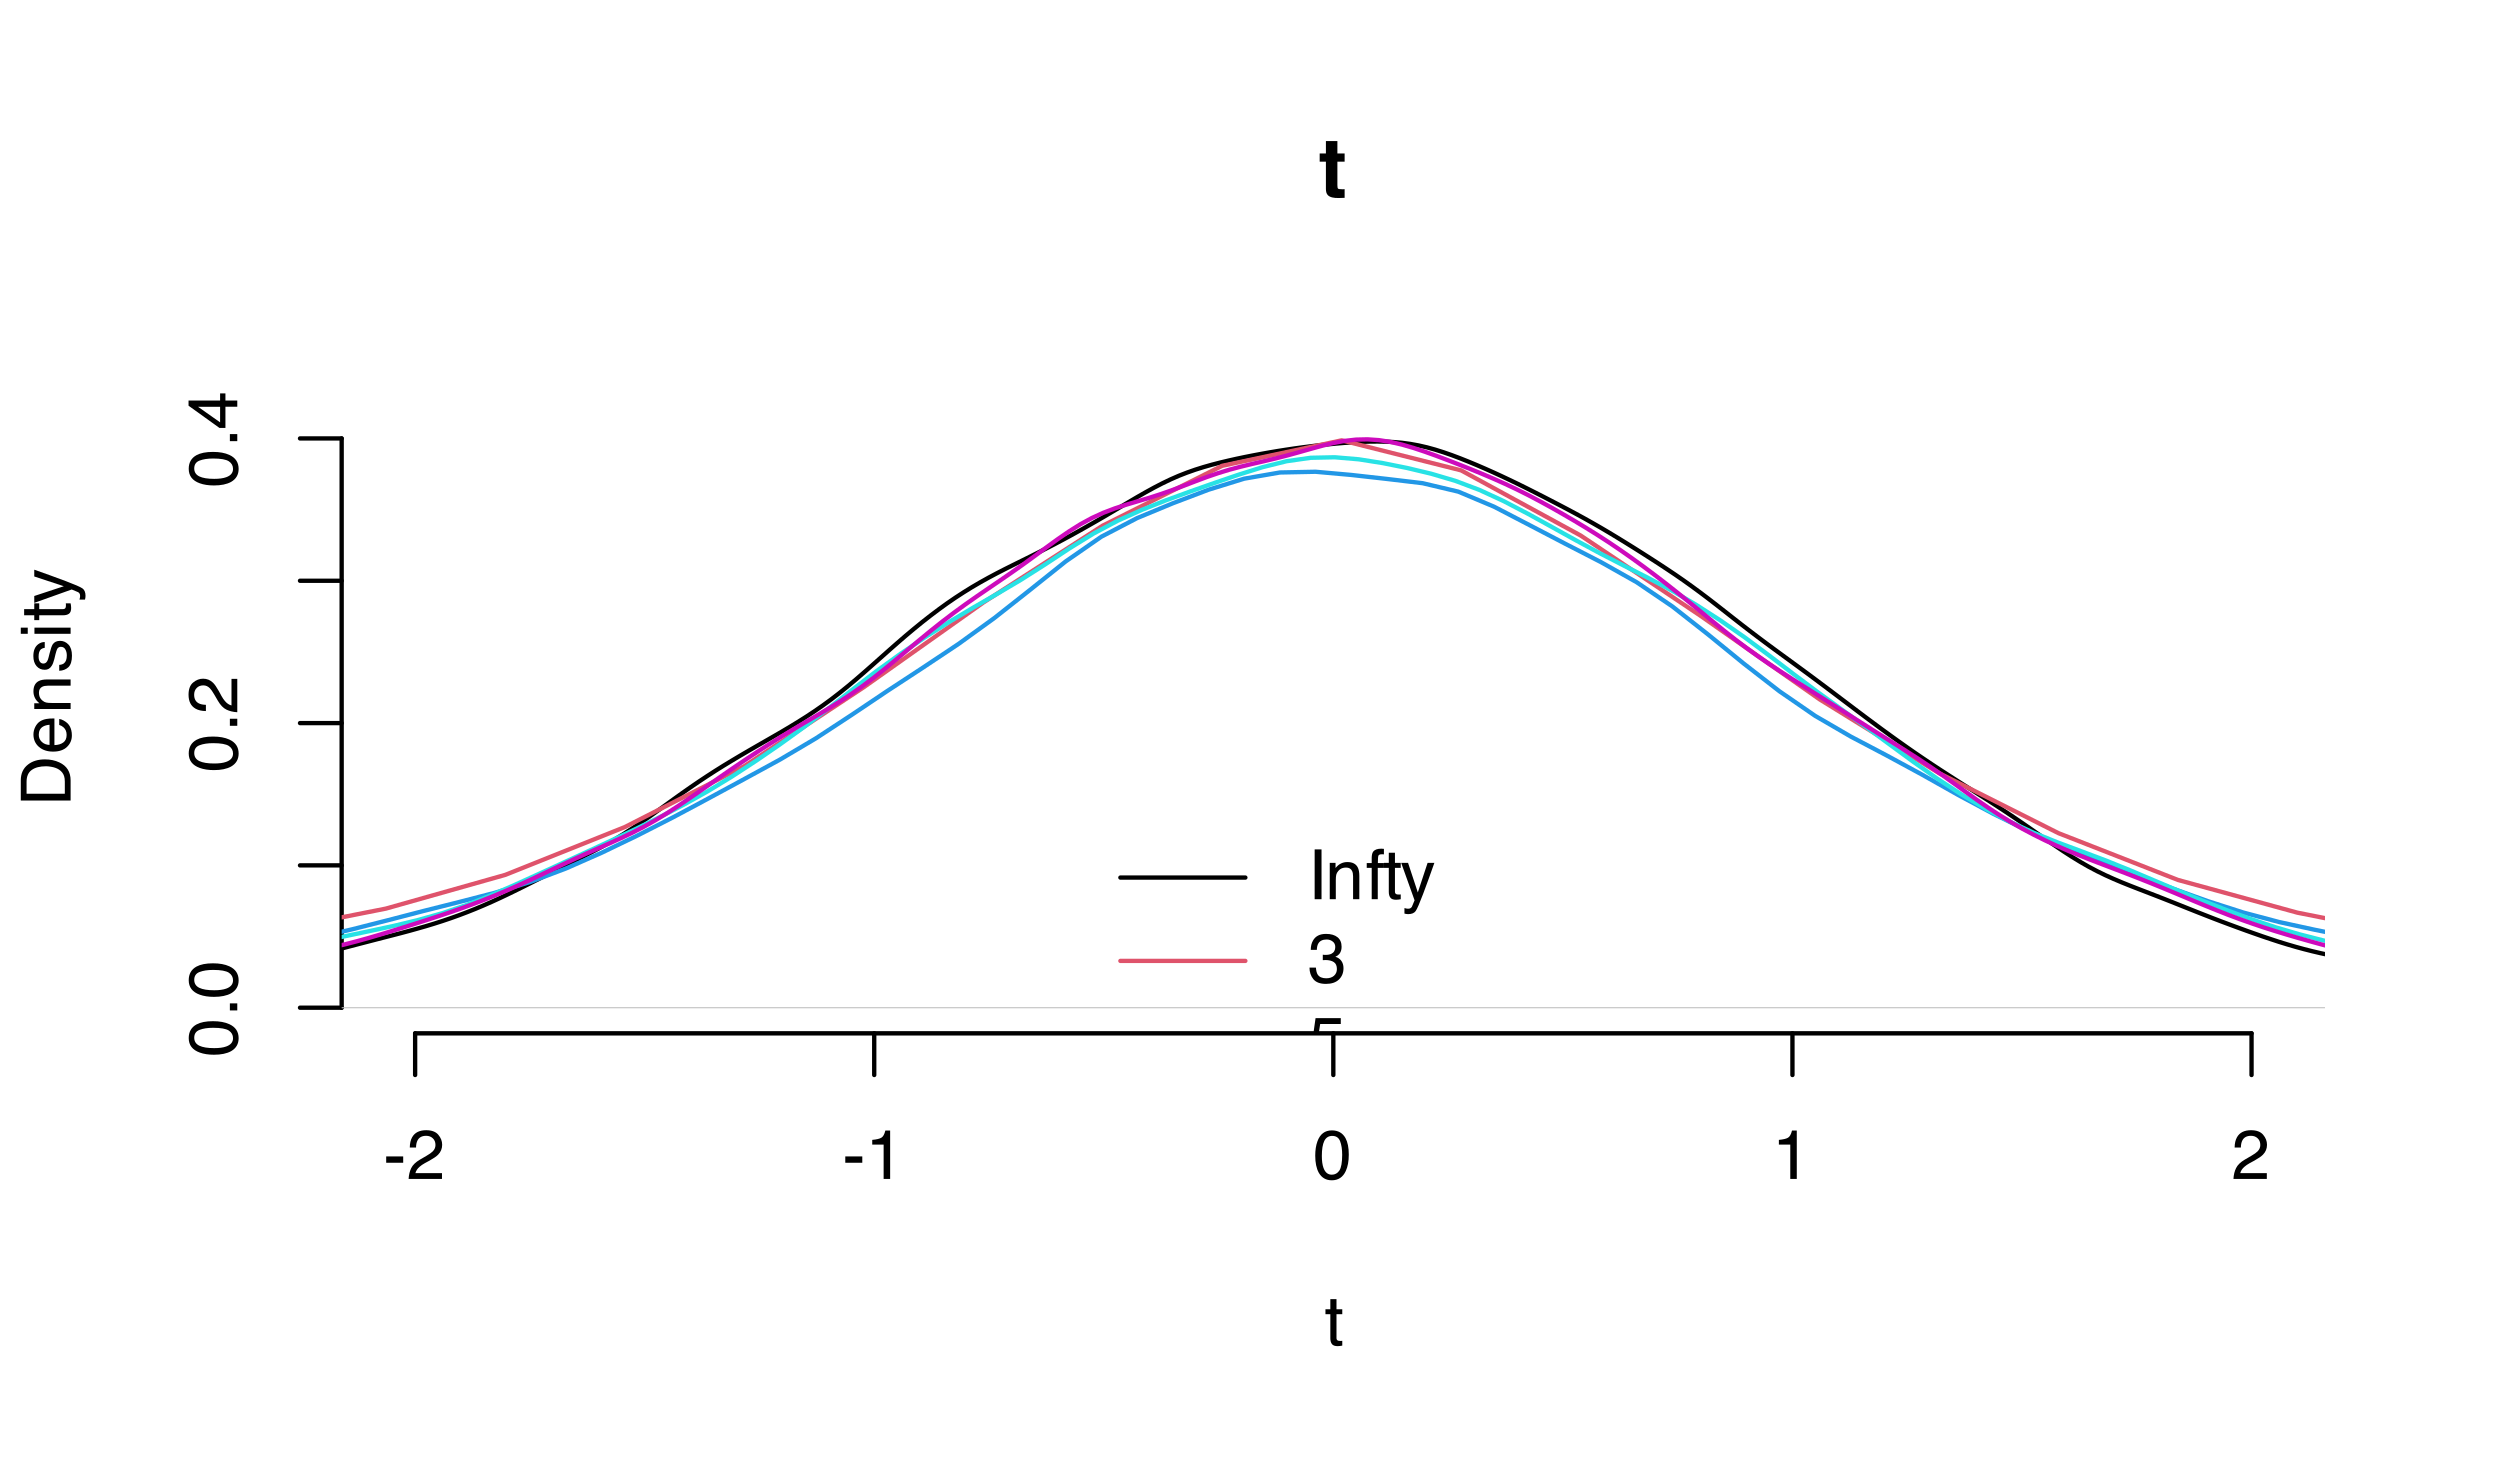 <?xml version="1.0" encoding="UTF-8"?>
<svg xmlns="http://www.w3.org/2000/svg" xmlns:xlink="http://www.w3.org/1999/xlink" width="432" height="252" viewBox="0 0 432 252">
<defs>
<g>
<g id="glyph-0-0">
<path d="M 0.391 0 L 0.391 -8.609 L 7.219 -8.609 L 7.219 0 Z M 6.141 -1.078 L 6.141 -7.531 L 1.469 -7.531 L 1.469 -1.078 Z M 6.141 -1.078 "/>
</g>
<g id="glyph-0-1">
<path d="M 0.5 -3.891 L 3.438 -3.891 L 3.438 -2.797 L 0.5 -2.797 Z M 0.5 -3.891 "/>
</g>
<g id="glyph-0-2">
<path d="M 0.375 0 C 0.414 -0.719 0.566 -1.344 0.828 -1.875 C 1.086 -2.414 1.594 -2.906 2.344 -3.344 L 3.469 -4 C 3.969 -4.289 4.32 -4.539 4.531 -4.75 C 4.852 -5.07 5.016 -5.441 5.016 -5.859 C 5.016 -6.348 4.863 -6.734 4.562 -7.016 C 4.27 -7.305 3.883 -7.453 3.406 -7.453 C 2.676 -7.453 2.176 -7.18 1.906 -6.641 C 1.75 -6.336 1.664 -5.93 1.656 -5.422 L 0.578 -5.422 C 0.586 -6.148 0.723 -6.742 0.984 -7.203 C 1.441 -8.016 2.25 -8.422 3.406 -8.422 C 4.363 -8.422 5.062 -8.16 5.5 -7.641 C 5.945 -7.117 6.172 -6.539 6.172 -5.906 C 6.172 -5.238 5.938 -4.664 5.469 -4.188 C 5.195 -3.906 4.707 -3.566 4 -3.172 L 3.188 -2.734 C 2.812 -2.523 2.516 -2.32 2.297 -2.125 C 1.898 -1.789 1.648 -1.414 1.547 -1 L 6.141 -1 L 6.141 0 Z M 0.375 0 "/>
</g>
<g id="glyph-0-3">
<path d="M 1.156 -5.938 L 1.156 -6.75 C 1.914 -6.82 2.441 -6.945 2.734 -7.125 C 3.035 -7.301 3.266 -7.711 3.422 -8.359 L 4.25 -8.359 L 4.25 0 L 3.125 0 L 3.125 -5.938 Z M 1.156 -5.938 "/>
</g>
<g id="glyph-0-4">
<path d="M 3.25 -8.391 C 4.332 -8.391 5.117 -7.941 5.609 -7.047 C 5.984 -6.359 6.172 -5.41 6.172 -4.203 C 6.172 -3.066 6 -2.125 5.656 -1.375 C 5.164 -0.301 4.359 0.234 3.234 0.234 C 2.234 0.234 1.484 -0.203 0.984 -1.078 C 0.578 -1.816 0.375 -2.801 0.375 -4.031 C 0.375 -4.977 0.5 -5.797 0.75 -6.484 C 1.207 -7.754 2.039 -8.391 3.25 -8.391 Z M 3.234 -0.734 C 3.785 -0.734 4.223 -0.973 4.547 -1.453 C 4.867 -1.941 5.031 -2.848 5.031 -4.172 C 5.031 -5.117 4.91 -5.898 4.672 -6.516 C 4.441 -7.129 3.988 -7.438 3.312 -7.438 C 2.688 -7.438 2.227 -7.145 1.938 -6.562 C 1.656 -5.977 1.516 -5.117 1.516 -3.984 C 1.516 -3.129 1.609 -2.441 1.797 -1.922 C 2.078 -1.129 2.555 -0.734 3.234 -0.734 Z M 3.234 -0.734 "/>
</g>
<g id="glyph-0-5">
<path d="M 0.984 -8.031 L 2.047 -8.031 L 2.047 -6.281 L 3.047 -6.281 L 3.047 -5.422 L 2.047 -5.422 L 2.047 -1.312 C 2.047 -1.094 2.125 -0.945 2.281 -0.875 C 2.352 -0.832 2.488 -0.812 2.688 -0.812 C 2.738 -0.812 2.789 -0.812 2.844 -0.812 C 2.906 -0.82 2.973 -0.828 3.047 -0.828 L 3.047 0 C 2.93 0.031 2.805 0.051 2.672 0.062 C 2.547 0.082 2.406 0.094 2.25 0.094 C 1.758 0.094 1.426 -0.031 1.25 -0.281 C 1.07 -0.531 0.984 -0.859 0.984 -1.266 L 0.984 -5.422 L 0.141 -5.422 L 0.141 -6.281 L 0.984 -6.281 Z M 0.984 -8.031 "/>
</g>
<g id="glyph-0-6">
<path d="M 1.172 -8.609 L 2.359 -8.609 L 2.359 0 L 1.172 0 Z M 1.172 -8.609 "/>
</g>
<g id="glyph-0-7">
<path d="M 0.781 -6.281 L 1.781 -6.281 L 1.781 -5.391 C 2.07 -5.754 2.383 -6.016 2.719 -6.172 C 3.051 -6.336 3.422 -6.422 3.828 -6.422 C 4.711 -6.422 5.312 -6.109 5.625 -5.484 C 5.801 -5.141 5.891 -4.656 5.891 -4.031 L 5.891 0 L 4.812 0 L 4.812 -3.953 C 4.812 -4.336 4.754 -4.645 4.641 -4.875 C 4.453 -5.27 4.113 -5.469 3.625 -5.469 C 3.375 -5.469 3.172 -5.441 3.016 -5.391 C 2.723 -5.305 2.469 -5.133 2.25 -4.875 C 2.07 -4.664 1.957 -4.453 1.906 -4.234 C 1.852 -4.016 1.828 -3.695 1.828 -3.281 L 1.828 0 L 0.781 0 Z M 3.25 -6.422 Z M 3.25 -6.422 "/>
</g>
<g id="glyph-0-8">
<path d="M 1.031 -7.234 C 1.051 -7.672 1.129 -7.988 1.266 -8.188 C 1.516 -8.551 1.988 -8.734 2.688 -8.734 C 2.758 -8.734 2.828 -8.727 2.891 -8.719 C 2.961 -8.719 3.047 -8.711 3.141 -8.703 L 3.141 -7.75 C 3.023 -7.758 2.941 -7.766 2.891 -7.766 C 2.848 -7.766 2.805 -7.766 2.766 -7.766 C 2.441 -7.766 2.25 -7.68 2.188 -7.516 C 2.125 -7.348 2.094 -6.926 2.094 -6.25 L 3.141 -6.25 L 3.141 -5.422 L 2.078 -5.422 L 2.078 0 L 1.031 0 L 1.031 -5.422 L 0.172 -5.422 L 0.172 -6.25 L 1.031 -6.25 Z M 1.031 -7.234 "/>
</g>
<g id="glyph-0-9">
<path d="M 4.688 -6.281 L 5.859 -6.281 C 5.711 -5.875 5.383 -4.953 4.875 -3.516 C 4.488 -2.441 4.164 -1.566 3.906 -0.891 C 3.301 0.711 2.875 1.691 2.625 2.047 C 2.375 2.398 1.941 2.578 1.328 2.578 C 1.18 2.578 1.066 2.566 0.984 2.547 C 0.91 2.535 0.812 2.516 0.688 2.484 L 0.688 1.531 C 0.875 1.582 1.008 1.613 1.094 1.625 C 1.176 1.633 1.25 1.641 1.312 1.641 C 1.5 1.641 1.641 1.609 1.734 1.547 C 1.828 1.484 1.906 1.406 1.969 1.312 C 1.988 1.281 2.055 1.117 2.172 0.828 C 2.297 0.535 2.383 0.32 2.438 0.188 L 0.125 -6.281 L 1.312 -6.281 L 3 -1.172 Z M 3 -6.422 Z M 3 -6.422 "/>
</g>
<g id="glyph-0-10">
<path d="M 3.125 0.234 C 2.125 0.234 1.398 -0.035 0.953 -0.578 C 0.504 -1.129 0.281 -1.797 0.281 -2.578 L 1.391 -2.578 C 1.43 -2.035 1.531 -1.641 1.688 -1.391 C 1.969 -0.953 2.461 -0.734 3.172 -0.734 C 3.734 -0.734 4.18 -0.879 4.516 -1.172 C 4.848 -1.473 5.016 -1.859 5.016 -2.328 C 5.016 -2.898 4.836 -3.301 4.484 -3.531 C 4.129 -3.77 3.641 -3.891 3.016 -3.891 C 2.941 -3.891 2.867 -3.883 2.797 -3.875 C 2.723 -3.875 2.648 -3.875 2.578 -3.875 L 2.578 -4.812 C 2.691 -4.789 2.785 -4.781 2.859 -4.781 C 2.93 -4.781 3.008 -4.781 3.094 -4.781 C 3.488 -4.781 3.812 -4.844 4.062 -4.969 C 4.508 -5.188 4.734 -5.578 4.734 -6.141 C 4.734 -6.555 4.582 -6.875 4.281 -7.094 C 3.988 -7.32 3.645 -7.438 3.25 -7.438 C 2.551 -7.438 2.066 -7.203 1.797 -6.734 C 1.648 -6.484 1.566 -6.117 1.547 -5.641 L 0.5 -5.641 C 0.5 -6.266 0.625 -6.797 0.875 -7.234 C 1.301 -8.016 2.055 -8.406 3.141 -8.406 C 3.992 -8.406 4.656 -8.211 5.125 -7.828 C 5.594 -7.453 5.828 -6.898 5.828 -6.172 C 5.828 -5.66 5.691 -5.242 5.422 -4.922 C 5.242 -4.723 5.02 -4.566 4.75 -4.453 C 5.188 -4.328 5.531 -4.094 5.781 -3.75 C 6.031 -3.406 6.156 -2.984 6.156 -2.484 C 6.156 -1.68 5.891 -1.023 5.359 -0.516 C 4.836 -0.016 4.094 0.234 3.125 0.234 Z M 3.125 0.234 "/>
</g>
<g id="glyph-0-11">
<path d="M 1.484 -2.141 C 1.555 -1.535 1.836 -1.117 2.328 -0.891 C 2.578 -0.773 2.863 -0.719 3.188 -0.719 C 3.812 -0.719 4.273 -0.914 4.578 -1.312 C 4.879 -1.707 5.031 -2.148 5.031 -2.641 C 5.031 -3.223 4.848 -3.676 4.484 -4 C 4.129 -4.32 3.703 -4.484 3.203 -4.484 C 2.836 -4.484 2.523 -4.41 2.266 -4.266 C 2.004 -4.129 1.785 -3.938 1.609 -3.688 L 0.688 -3.734 L 1.328 -8.25 L 5.688 -8.25 L 5.688 -7.234 L 2.125 -7.234 L 1.766 -4.906 C 1.961 -5.051 2.148 -5.16 2.328 -5.234 C 2.641 -5.359 3 -5.422 3.406 -5.422 C 4.176 -5.422 4.828 -5.172 5.359 -4.672 C 5.898 -4.18 6.172 -3.555 6.172 -2.797 C 6.172 -2.004 5.922 -1.301 5.422 -0.688 C 4.93 -0.082 4.148 0.219 3.078 0.219 C 2.398 0.219 1.797 0.023 1.266 -0.359 C 0.742 -0.742 0.453 -1.336 0.391 -2.141 Z M 1.484 -2.141 "/>
</g>
<g id="glyph-1-0">
<path d="M 0 -0.391 L -8.609 -0.391 L -8.609 -7.219 L 0 -7.219 Z M -1.078 -6.141 L -7.531 -6.141 L -7.531 -1.469 L -1.078 -1.469 Z M -1.078 -6.141 "/>
</g>
<g id="glyph-1-1">
<path d="M -8.391 -3.25 C -8.391 -4.332 -7.941 -5.117 -7.047 -5.609 C -6.359 -5.984 -5.41 -6.172 -4.203 -6.172 C -3.066 -6.172 -2.125 -6 -1.375 -5.656 C -0.301 -5.164 0.234 -4.359 0.234 -3.234 C 0.234 -2.234 -0.203 -1.484 -1.078 -0.984 C -1.816 -0.578 -2.801 -0.375 -4.031 -0.375 C -4.977 -0.375 -5.797 -0.5 -6.484 -0.75 C -7.754 -1.207 -8.391 -2.039 -8.391 -3.25 Z M -0.734 -3.234 C -0.734 -3.785 -0.973 -4.223 -1.453 -4.547 C -1.941 -4.867 -2.848 -5.031 -4.172 -5.031 C -5.117 -5.031 -5.898 -4.91 -6.516 -4.672 C -7.129 -4.441 -7.438 -3.988 -7.438 -3.312 C -7.438 -2.688 -7.145 -2.227 -6.562 -1.938 C -5.977 -1.656 -5.117 -1.516 -3.984 -1.516 C -3.129 -1.516 -2.441 -1.609 -1.922 -1.797 C -1.129 -2.078 -0.734 -2.555 -0.734 -3.234 Z M -0.734 -3.234 "/>
</g>
<g id="glyph-1-2">
<path d="M -1.281 -1.031 L -1.281 -2.25 L 0 -2.25 L 0 -1.031 Z M -1.281 -1.031 "/>
</g>
<g id="glyph-1-3">
<path d="M 0 -0.375 C -0.719 -0.414 -1.344 -0.566 -1.875 -0.828 C -2.414 -1.086 -2.906 -1.594 -3.344 -2.344 L -4 -3.469 C -4.289 -3.969 -4.539 -4.32 -4.75 -4.531 C -5.07 -4.852 -5.441 -5.016 -5.859 -5.016 C -6.348 -5.016 -6.734 -4.863 -7.016 -4.562 C -7.305 -4.27 -7.453 -3.883 -7.453 -3.406 C -7.453 -2.676 -7.18 -2.176 -6.641 -1.906 C -6.336 -1.75 -5.93 -1.664 -5.422 -1.656 L -5.422 -0.578 C -6.148 -0.586 -6.742 -0.723 -7.203 -0.984 C -8.016 -1.441 -8.422 -2.25 -8.422 -3.406 C -8.422 -4.363 -8.16 -5.062 -7.641 -5.5 C -7.117 -5.945 -6.539 -6.172 -5.906 -6.172 C -5.238 -6.172 -4.664 -5.938 -4.188 -5.469 C -3.906 -5.195 -3.566 -4.707 -3.172 -4 L -2.734 -3.188 C -2.523 -2.812 -2.32 -2.516 -2.125 -2.297 C -1.789 -1.898 -1.414 -1.648 -1 -1.547 L -1 -6.141 L 0 -6.141 Z M 0 -0.375 "/>
</g>
<g id="glyph-1-4">
<path d="M -2.969 -3.969 L -6.781 -3.969 L -2.969 -1.281 Z M 0 -3.984 L -2.047 -3.984 L -2.047 -0.312 L -3.078 -0.312 L -8.422 -4.156 L -8.422 -5.047 L -2.969 -5.047 L -2.969 -6.281 L -2.047 -6.281 L -2.047 -5.047 L 0 -5.047 Z M 0 -3.984 "/>
</g>
<g id="glyph-1-5">
<path d="M -1 -4.219 C -1 -4.613 -1.039 -4.938 -1.125 -5.188 C -1.27 -5.645 -1.562 -6.02 -2 -6.312 C -2.344 -6.539 -2.785 -6.703 -3.328 -6.797 C -3.66 -6.859 -3.961 -6.891 -4.234 -6.891 C -5.305 -6.891 -6.133 -6.676 -6.719 -6.25 C -7.312 -5.832 -7.609 -5.148 -7.609 -4.203 L -7.609 -2.141 L -1 -2.141 Z M -8.609 -0.969 L -8.609 -4.453 C -8.609 -5.641 -8.188 -6.555 -7.344 -7.203 C -6.594 -7.785 -5.625 -8.078 -4.438 -8.078 C -3.52 -8.078 -2.691 -7.906 -1.953 -7.562 C -0.648 -6.957 0 -5.914 0 -4.438 L 0 -0.969 Z M -8.609 -0.969 "/>
</g>
<g id="glyph-1-6">
<path d="M -6.422 -3.391 C -6.422 -3.836 -6.316 -4.27 -6.109 -4.688 C -5.898 -5.102 -5.629 -5.422 -5.297 -5.641 C -4.973 -5.848 -4.602 -5.988 -4.188 -6.062 C -3.895 -6.125 -3.43 -6.156 -2.797 -6.156 L -2.797 -1.547 C -2.16 -1.566 -1.648 -1.719 -1.266 -2 C -0.879 -2.281 -0.688 -2.719 -0.688 -3.312 C -0.688 -3.863 -0.867 -4.301 -1.234 -4.625 C -1.441 -4.812 -1.688 -4.945 -1.969 -5.031 L -1.969 -6.062 C -1.738 -6.039 -1.484 -5.953 -1.203 -5.797 C -0.922 -5.641 -0.688 -5.469 -0.5 -5.281 C -0.188 -4.957 0.02 -4.555 0.125 -4.078 C 0.188 -3.828 0.219 -3.539 0.219 -3.219 C 0.219 -2.438 -0.062 -1.773 -0.625 -1.234 C -1.195 -0.691 -1.992 -0.422 -3.016 -0.422 C -4.023 -0.422 -4.844 -0.691 -5.469 -1.234 C -6.102 -1.785 -6.422 -2.504 -6.422 -3.391 Z M -3.641 -5.062 C -4.098 -5.02 -4.461 -4.922 -4.734 -4.766 C -5.242 -4.484 -5.5 -4.004 -5.5 -3.328 C -5.5 -2.836 -5.32 -2.426 -4.969 -2.094 C -4.625 -1.77 -4.18 -1.598 -3.641 -1.578 Z M -6.422 -3.281 Z M -6.422 -3.281 "/>
</g>
<g id="glyph-1-7">
<path d="M -6.281 -0.781 L -6.281 -1.781 L -5.391 -1.781 C -5.754 -2.07 -6.016 -2.383 -6.172 -2.719 C -6.336 -3.051 -6.422 -3.422 -6.422 -3.828 C -6.422 -4.711 -6.109 -5.312 -5.484 -5.625 C -5.141 -5.801 -4.656 -5.891 -4.031 -5.891 L 0 -5.891 L 0 -4.812 L -3.953 -4.812 C -4.336 -4.812 -4.645 -4.754 -4.875 -4.641 C -5.27 -4.453 -5.469 -4.113 -5.469 -3.625 C -5.469 -3.375 -5.441 -3.172 -5.391 -3.016 C -5.305 -2.723 -5.133 -2.469 -4.875 -2.25 C -4.664 -2.07 -4.453 -1.957 -4.234 -1.906 C -4.016 -1.852 -3.695 -1.828 -3.281 -1.828 L 0 -1.828 L 0 -0.781 Z M -6.422 -3.25 Z M -6.422 -3.25 "/>
</g>
<g id="glyph-1-8">
<path d="M -1.969 -1.406 C -1.613 -1.438 -1.344 -1.523 -1.156 -1.672 C -0.82 -1.93 -0.656 -2.391 -0.656 -3.047 C -0.656 -3.441 -0.738 -3.785 -0.906 -4.078 C -1.07 -4.379 -1.332 -4.531 -1.688 -4.531 C -1.957 -4.531 -2.164 -4.41 -2.312 -4.172 C -2.395 -4.016 -2.492 -3.711 -2.609 -3.266 L -2.812 -2.422 C -2.945 -1.891 -3.098 -1.5 -3.266 -1.25 C -3.547 -0.789 -3.941 -0.562 -4.453 -0.562 C -5.047 -0.562 -5.523 -0.773 -5.891 -1.203 C -6.254 -1.629 -6.438 -2.207 -6.438 -2.938 C -6.438 -3.875 -6.16 -4.551 -5.609 -4.969 C -5.254 -5.238 -4.875 -5.367 -4.469 -5.359 L -4.469 -4.359 C -4.707 -4.336 -4.926 -4.254 -5.125 -4.109 C -5.395 -3.867 -5.531 -3.445 -5.531 -2.844 C -5.531 -2.445 -5.453 -2.145 -5.297 -1.938 C -5.148 -1.738 -4.953 -1.641 -4.703 -1.641 C -4.43 -1.641 -4.211 -1.773 -4.047 -2.047 C -3.953 -2.203 -3.867 -2.43 -3.797 -2.734 L -3.625 -3.422 C -3.438 -4.18 -3.258 -4.691 -3.094 -4.953 C -2.82 -5.359 -2.395 -5.562 -1.812 -5.562 C -1.258 -5.562 -0.781 -5.348 -0.375 -4.922 C 0.027 -4.504 0.234 -3.863 0.234 -3 C 0.234 -2.062 0.023 -1.395 -0.391 -1 C -0.816 -0.613 -1.344 -0.41 -1.969 -0.391 Z M -6.422 -2.953 Z M -6.422 -2.953 "/>
</g>
<g id="glyph-1-9">
<path d="M -6.25 -0.781 L -6.25 -1.844 L 0 -1.844 L 0 -0.781 Z M -8.609 -0.781 L -8.609 -1.844 L -7.406 -1.844 L -7.406 -0.781 Z M -8.609 -0.781 "/>
</g>
<g id="glyph-1-10">
<path d="M -8.031 -0.984 L -8.031 -2.047 L -6.281 -2.047 L -6.281 -3.047 L -5.422 -3.047 L -5.422 -2.047 L -1.312 -2.047 C -1.094 -2.047 -0.945 -2.125 -0.875 -2.281 C -0.832 -2.352 -0.812 -2.488 -0.812 -2.688 C -0.812 -2.738 -0.812 -2.789 -0.812 -2.844 C -0.82 -2.906 -0.828 -2.973 -0.828 -3.047 L 0 -3.047 C 0.031 -2.93 0.051 -2.805 0.062 -2.672 C 0.082 -2.547 0.094 -2.406 0.094 -2.25 C 0.094 -1.758 -0.031 -1.426 -0.281 -1.25 C -0.531 -1.07 -0.859 -0.984 -1.266 -0.984 L -5.422 -0.984 L -5.422 -0.141 L -6.281 -0.141 L -6.281 -0.984 Z M -8.031 -0.984 "/>
</g>
<g id="glyph-1-11">
<path d="M -6.281 -4.688 L -6.281 -5.859 C -5.875 -5.711 -4.953 -5.383 -3.516 -4.875 C -2.441 -4.488 -1.566 -4.164 -0.891 -3.906 C 0.711 -3.301 1.691 -2.875 2.047 -2.625 C 2.398 -2.375 2.578 -1.941 2.578 -1.328 C 2.578 -1.18 2.566 -1.066 2.547 -0.984 C 2.535 -0.91 2.516 -0.812 2.484 -0.688 L 1.531 -0.688 C 1.582 -0.875 1.613 -1.008 1.625 -1.094 C 1.633 -1.176 1.641 -1.25 1.641 -1.312 C 1.641 -1.5 1.609 -1.641 1.547 -1.734 C 1.484 -1.828 1.406 -1.906 1.312 -1.969 C 1.281 -1.988 1.117 -2.055 0.828 -2.172 C 0.535 -2.297 0.32 -2.383 0.188 -2.438 L -6.281 -0.125 L -6.281 -1.312 L -1.172 -3 Z M -6.422 -3 Z M -6.422 -3 "/>
</g>
<g id="glyph-2-0">
<path d="M 1.078 -10.375 L 9.438 -10.375 L 9.438 0 L 1.078 0 Z M 8.141 -1.297 L 8.141 -9.078 L 2.375 -9.078 L 2.375 -1.297 Z M 8.141 -1.297 "/>
</g>
<g id="glyph-2-1">
<path d="M 4.453 -1.422 L 4.453 0.078 L 3.5 0.109 C 2.551 0.141 1.898 -0.023 1.547 -0.391 C 1.328 -0.617 1.219 -0.973 1.219 -1.453 L 1.219 -6.172 L 0.141 -6.172 L 0.141 -7.594 L 1.219 -7.594 L 1.219 -9.734 L 3.203 -9.734 L 3.203 -7.594 L 4.453 -7.594 L 4.453 -6.172 L 3.203 -6.172 L 3.203 -2.125 C 3.203 -1.801 3.238 -1.598 3.312 -1.516 C 3.395 -1.441 3.641 -1.406 4.047 -1.406 C 4.109 -1.406 4.172 -1.406 4.234 -1.406 C 4.305 -1.414 4.379 -1.422 4.453 -1.422 Z M 4.453 -1.422 "/>
</g>
</g>
<clipPath id="clip-0">
<path clip-rule="nonzero" d="M 59.039 75 L 401.758 75 L 401.758 175 L 59.039 175 Z M 59.039 75 "/>
</clipPath>
<clipPath id="clip-1">
<path clip-rule="nonzero" d="M 59.039 174 L 401.758 174 L 401.758 175 L 59.039 175 Z M 59.039 174 "/>
</clipPath>
<clipPath id="clip-2">
<path clip-rule="nonzero" d="M 59.039 75 L 401.758 75 L 401.758 175 L 59.039 175 Z M 59.039 75 "/>
</clipPath>
<clipPath id="clip-3">
<path clip-rule="nonzero" d="M 59.039 81 L 401.758 81 L 401.758 175 L 59.039 175 Z M 59.039 81 "/>
</clipPath>
<clipPath id="clip-4">
<path clip-rule="nonzero" d="M 59.039 78 L 401.758 78 L 401.758 175 L 59.039 175 Z M 59.039 78 "/>
</clipPath>
<clipPath id="clip-5">
<path clip-rule="nonzero" d="M 59.039 75 L 401.758 75 L 401.758 175 L 59.039 175 Z M 59.039 75 "/>
</clipPath>
<clipPath id="clip-6">
<path clip-rule="nonzero" d="M 226 175 L 233 175 L 233 178.559 L 226 178.559 Z M 226 175 "/>
</clipPath>
</defs>
<g clip-path="url(#clip-0)">
<path fill="none" stroke-width="0.75" stroke-linecap="round" stroke-linejoin="round" stroke="rgb(0%, 0%, 0%)" stroke-opacity="1" stroke-miterlimit="10" d="M -142.305 174.133 L -133.727 174.133 L -132.297 174.129 L -129.438 174.129 L -128.008 174.125 L -123.719 174.125 L -122.289 174.121 L -119.43 174.121 L -118.004 174.125 L -113.715 174.125 L -112.285 174.129 L -106.566 174.129 L -105.137 174.125 L -103.707 174.125 L -93.699 174.098 L -90.84 174.098 L -89.41 174.094 L -82.262 174.094 L -76.543 174.078 L -75.113 174.07 L -73.684 174.066 L -72.254 174.059 L -60.816 174.027 L -55.098 173.996 L -53.668 173.984 L -52.238 173.977 L -50.809 173.965 L -47.949 173.949 L -46.52 173.938 L -45.09 173.93 L -43.66 173.918 L -42.23 173.91 L -40.801 173.895 L -39.371 173.883 L -36.512 173.844 L -35.082 173.816 L -33.652 173.785 L -32.223 173.746 L -30.793 173.703 L -29.363 173.652 L -27.934 173.598 L -23.645 173.422 L -22.215 173.367 L -20.785 173.316 L -19.355 173.27 L -17.926 173.234 L -16.496 173.203 L -15.066 173.18 L -13.637 173.16 L -12.207 173.145 L -10.777 173.133 L -9.348 173.117 L -7.918 173.094 L -6.488 173.066 L -5.059 173.027 L -3.629 172.977 L -2.199 172.918 L -0.77 172.844 L 0.66 172.758 L 2.09 172.66 L 3.52 172.555 L 4.949 172.438 L 6.379 172.316 L 7.809 172.191 L 9.238 172.07 L 10.668 171.945 L 12.098 171.828 L 13.527 171.715 L 16.387 171.504 L 17.816 171.402 L 19.246 171.293 L 20.676 171.18 L 22.105 171.055 L 23.535 170.91 L 24.965 170.75 L 26.395 170.562 L 27.824 170.355 L 29.254 170.129 L 30.684 169.887 L 32.113 169.629 L 33.543 169.359 L 34.973 169.086 L 39.262 168.254 L 40.691 167.98 L 43.551 167.441 L 44.98 167.168 L 46.41 166.887 L 47.84 166.598 L 49.27 166.297 L 50.699 165.98 L 52.129 165.652 L 53.559 165.309 L 54.988 164.953 L 56.418 164.586 L 62.137 163.086 L 64.996 162.344 L 67.855 161.609 L 69.285 161.238 L 70.715 160.855 L 72.145 160.457 L 73.574 160.047 L 75.004 159.613 L 76.434 159.156 L 77.863 158.672 L 79.293 158.16 L 80.723 157.617 L 82.152 157.047 L 83.582 156.445 L 85.012 155.816 L 86.441 155.16 L 87.871 154.48 L 89.301 153.781 L 90.73 153.074 L 93.59 151.637 L 95.02 150.914 L 97.879 149.477 L 99.309 148.754 L 100.738 148.027 L 102.168 147.289 L 103.598 146.531 L 105.027 145.738 L 106.457 144.906 L 107.887 144.031 L 109.316 143.109 L 110.746 142.148 L 112.176 141.152 L 113.605 140.129 L 116.465 138.066 L 117.895 137.043 L 119.324 136.043 L 120.754 135.066 L 122.184 134.117 L 123.613 133.195 L 125.043 132.301 L 126.473 131.434 L 127.902 130.582 L 129.332 129.746 L 130.762 128.922 L 133.621 127.281 L 135.051 126.453 L 136.48 125.605 L 137.91 124.734 L 139.34 123.832 L 140.77 122.887 L 142.199 121.895 L 143.629 120.852 L 145.059 119.75 L 146.488 118.598 L 147.918 117.398 L 149.348 116.16 L 150.777 114.902 L 152.207 113.629 L 153.637 112.359 L 155.066 111.102 L 156.496 109.867 L 157.926 108.668 L 159.355 107.504 L 160.785 106.383 L 162.215 105.305 L 163.645 104.27 L 165.074 103.289 L 166.504 102.359 L 167.934 101.473 L 169.363 100.637 L 170.793 99.84 L 172.223 99.078 L 173.652 98.344 L 175.082 97.629 L 177.941 96.215 L 179.367 95.5 L 180.797 94.773 L 182.227 94.035 L 183.656 93.277 L 185.086 92.504 L 186.516 91.715 L 187.945 90.91 L 189.375 90.094 L 190.805 89.266 L 192.234 88.422 L 195.094 86.727 L 196.523 85.887 L 197.953 85.07 L 199.383 84.285 L 200.812 83.543 L 202.242 82.855 L 203.672 82.227 L 205.102 81.668 L 206.531 81.164 L 207.961 80.715 L 209.391 80.309 L 210.82 79.938 L 212.25 79.598 L 213.68 79.277 L 215.109 78.977 L 216.539 78.695 L 217.969 78.426 L 219.398 78.172 L 220.828 77.93 L 222.258 77.707 L 223.688 77.492 L 225.117 77.297 L 226.547 77.113 L 227.977 76.941 L 229.406 76.789 L 230.836 76.652 L 232.266 76.531 L 233.695 76.434 L 235.125 76.359 L 236.555 76.309 L 237.984 76.293 L 239.414 76.316 L 240.844 76.391 L 242.273 76.516 L 243.703 76.711 L 245.133 76.973 L 246.562 77.301 L 247.992 77.695 L 249.422 78.148 L 250.852 78.645 L 252.281 79.184 L 253.711 79.754 L 255.141 80.348 L 256.57 80.965 L 258 81.602 L 259.43 82.258 L 260.859 82.934 L 262.289 83.621 L 263.719 84.328 L 265.148 85.047 L 266.578 85.773 L 268.008 86.512 L 269.438 87.254 L 270.867 88.004 L 272.297 88.77 L 273.727 89.551 L 275.156 90.352 L 276.586 91.172 L 278.016 92.016 L 279.445 92.879 L 280.875 93.758 L 282.305 94.648 L 283.734 95.551 L 285.164 96.465 L 286.594 97.387 L 288.023 98.328 L 289.453 99.285 L 290.883 100.273 L 292.312 101.293 L 293.742 102.344 L 295.172 103.422 L 296.602 104.527 L 298.031 105.645 L 299.461 106.77 L 300.891 107.887 L 302.32 108.988 L 303.75 110.074 L 305.18 111.145 L 306.609 112.199 L 308.039 113.246 L 309.469 114.289 L 310.898 115.336 L 312.328 116.387 L 313.758 117.449 L 315.188 118.516 L 316.617 119.59 L 318.047 120.672 L 319.477 121.75 L 320.906 122.832 L 322.336 123.906 L 323.766 124.969 L 325.195 126.027 L 326.625 127.066 L 328.055 128.094 L 329.484 129.105 L 330.914 130.102 L 332.344 131.074 L 333.773 132.035 L 335.203 132.977 L 336.633 133.902 L 338.062 134.82 L 339.492 135.73 L 342.352 137.543 L 343.781 138.457 L 345.211 139.383 L 346.641 140.324 L 348.07 141.281 L 349.5 142.254 L 350.93 143.242 L 353.789 145.227 L 355.219 146.207 L 356.648 147.164 L 358.078 148.086 L 359.508 148.957 L 360.938 149.777 L 362.367 150.531 L 363.797 151.23 L 365.227 151.875 L 366.656 152.48 L 368.086 153.055 L 369.516 153.613 L 372.375 154.715 L 373.805 155.273 L 375.234 155.836 L 379.523 157.547 L 380.953 158.109 L 382.383 158.668 L 383.812 159.215 L 385.242 159.75 L 386.672 160.277 L 388.102 160.797 L 389.531 161.305 L 390.961 161.805 L 392.391 162.285 L 393.82 162.754 L 395.25 163.195 L 396.68 163.613 L 398.109 164.004 L 399.539 164.367 L 400.969 164.703 L 402.398 165.016 L 403.828 165.312 L 405.258 165.598 L 410.977 166.707 L 412.406 166.988 L 413.836 167.266 L 415.266 167.539 L 416.695 167.809 L 418.125 168.07 L 419.555 168.328 L 420.984 168.57 L 422.414 168.809 L 423.844 169.039 L 425.273 169.266 L 426.703 169.488 L 429.562 169.918 L 432.422 170.332 L 433.852 170.531 L 435.281 170.719 L 436.711 170.898 L 438.141 171.062 L 439.57 171.215 L 441 171.352 L 442.43 171.473 L 443.859 171.582 L 445.289 171.68 L 446.719 171.77 L 448.148 171.852 L 449.578 171.93 L 451.008 172.004 L 452.438 172.074 L 456.727 172.297 L 459.586 172.461 L 461.016 172.547 L 463.875 172.727 L 466.734 172.898 L 468.164 172.977 L 469.594 173.051 L 471.023 173.121 L 472.453 173.184 L 473.883 173.238 L 475.312 173.289 L 476.738 173.332 L 478.168 173.371 L 481.027 173.441 L 482.457 173.469 L 483.887 173.5 L 488.176 173.582 L 489.605 173.605 L 496.754 173.742 L 501.043 173.812 L 502.473 173.832 L 509.621 173.91 L 511.051 173.922 L 518.199 174 L 521.059 174.023 L 523.918 174.039 L 528.207 174.051 L 533.926 174.051 L 535.355 174.055 L 536.785 174.055 L 538.215 174.062 L 539.645 174.066 L 542.504 174.082 L 543.934 174.086 L 546.793 174.102 L 551.082 174.113 L 552.512 174.113 L 553.941 174.117 L 565.379 174.117 L 566.809 174.121 L 569.668 174.121 L 571.098 174.125 L 573.957 174.125 L 575.387 174.129 L 578.246 174.129 L 579.676 174.133 L 588.254 174.133 "/>
</g>
<path fill="none" stroke-width="0.75" stroke-linecap="round" stroke-linejoin="round" stroke="rgb(0%, 0%, 0%)" stroke-opacity="1" stroke-miterlimit="10" d="M 71.734 178.559 L 389.066 178.559 "/>
<path fill="none" stroke-width="0.75" stroke-linecap="round" stroke-linejoin="round" stroke="rgb(0%, 0%, 0%)" stroke-opacity="1" stroke-miterlimit="10" d="M 71.734 178.559 L 71.734 185.762 "/>
<path fill="none" stroke-width="0.75" stroke-linecap="round" stroke-linejoin="round" stroke="rgb(0%, 0%, 0%)" stroke-opacity="1" stroke-miterlimit="10" d="M 151.066 178.559 L 151.066 185.762 "/>
<path fill="none" stroke-width="0.75" stroke-linecap="round" stroke-linejoin="round" stroke="rgb(0%, 0%, 0%)" stroke-opacity="1" stroke-miterlimit="10" d="M 230.398 178.559 L 230.398 185.762 "/>
<path fill="none" stroke-width="0.75" stroke-linecap="round" stroke-linejoin="round" stroke="rgb(0%, 0%, 0%)" stroke-opacity="1" stroke-miterlimit="10" d="M 309.734 178.559 L 309.734 185.762 "/>
<path fill="none" stroke-width="0.75" stroke-linecap="round" stroke-linejoin="round" stroke="rgb(0%, 0%, 0%)" stroke-opacity="1" stroke-miterlimit="10" d="M 389.066 178.559 L 389.066 185.762 "/>
<g fill="rgb(0%, 0%, 0%)" fill-opacity="1">
<use xlink:href="#glyph-0-1" x="66.234" y="203.721"/>
<use xlink:href="#glyph-0-2" x="70.234" y="203.721"/>
</g>
<g fill="rgb(0%, 0%, 0%)" fill-opacity="1">
<use xlink:href="#glyph-0-1" x="145.566" y="203.721"/>
<use xlink:href="#glyph-0-3" x="149.566" y="203.721"/>
</g>
<g fill="rgb(0%, 0%, 0%)" fill-opacity="1">
<use xlink:href="#glyph-0-4" x="226.898" y="203.721"/>
</g>
<g fill="rgb(0%, 0%, 0%)" fill-opacity="1">
<use xlink:href="#glyph-0-3" x="306.234" y="203.721"/>
</g>
<g fill="rgb(0%, 0%, 0%)" fill-opacity="1">
<use xlink:href="#glyph-0-2" x="385.566" y="203.721"/>
</g>
<path fill="none" stroke-width="0.75" stroke-linecap="round" stroke-linejoin="round" stroke="rgb(0%, 0%, 0%)" stroke-opacity="1" stroke-miterlimit="10" d="M 59.039 174.133 L 59.039 75.762 "/>
<path fill="none" stroke-width="0.75" stroke-linecap="round" stroke-linejoin="round" stroke="rgb(0%, 0%, 0%)" stroke-opacity="1" stroke-miterlimit="10" d="M 59.039 174.133 L 51.84 174.133 "/>
<path fill="none" stroke-width="0.75" stroke-linecap="round" stroke-linejoin="round" stroke="rgb(0%, 0%, 0%)" stroke-opacity="1" stroke-miterlimit="10" d="M 59.039 149.539 L 51.84 149.539 "/>
<path fill="none" stroke-width="0.75" stroke-linecap="round" stroke-linejoin="round" stroke="rgb(0%, 0%, 0%)" stroke-opacity="1" stroke-miterlimit="10" d="M 59.039 124.949 L 51.84 124.949 "/>
<path fill="none" stroke-width="0.75" stroke-linecap="round" stroke-linejoin="round" stroke="rgb(0%, 0%, 0%)" stroke-opacity="1" stroke-miterlimit="10" d="M 59.039 100.355 L 51.84 100.355 "/>
<path fill="none" stroke-width="0.75" stroke-linecap="round" stroke-linejoin="round" stroke="rgb(0%, 0%, 0%)" stroke-opacity="1" stroke-miterlimit="10" d="M 59.039 75.762 L 51.84 75.762 "/>
<g fill="rgb(0%, 0%, 0%)" fill-opacity="1">
<use xlink:href="#glyph-1-1" x="41.002" y="182.633"/>
<use xlink:href="#glyph-1-2" x="41.002" y="175.633"/>
<use xlink:href="#glyph-1-1" x="41.002" y="172.633"/>
</g>
<g fill="rgb(0%, 0%, 0%)" fill-opacity="1">
<use xlink:href="#glyph-1-1" x="41.002" y="133.449"/>
<use xlink:href="#glyph-1-2" x="41.002" y="126.449"/>
<use xlink:href="#glyph-1-3" x="41.002" y="123.449"/>
</g>
<g fill="rgb(0%, 0%, 0%)" fill-opacity="1">
<use xlink:href="#glyph-1-1" x="41.002" y="84.262"/>
<use xlink:href="#glyph-1-2" x="41.002" y="77.262"/>
<use xlink:href="#glyph-1-4" x="41.002" y="74.262"/>
</g>
<g fill="rgb(0%, 0%, 0%)" fill-opacity="1">
<use xlink:href="#glyph-2-1" x="227.898" y="34.107"/>
</g>
<g fill="rgb(0%, 0%, 0%)" fill-opacity="1">
<use xlink:href="#glyph-0-5" x="228.898" y="232.521"/>
</g>
<g fill="rgb(0%, 0%, 0%)" fill-opacity="1">
<use xlink:href="#glyph-1-5" x="12.201" y="139.301"/>
<use xlink:href="#glyph-1-6" x="12.201" y="130.301"/>
<use xlink:href="#glyph-1-7" x="12.201" y="123.301"/>
<use xlink:href="#glyph-1-8" x="12.201" y="116.301"/>
<use xlink:href="#glyph-1-9" x="12.201" y="110.301"/>
<use xlink:href="#glyph-1-10" x="12.201" y="107.301"/>
<use xlink:href="#glyph-1-11" x="12.201" y="104.301"/>
</g>
<g clip-path="url(#clip-1)">
<path fill="none" stroke-width="0.188" stroke-linecap="round" stroke-linejoin="round" stroke="rgb(74.51%, 74.51%, 74.51%)" stroke-opacity="1" stroke-miterlimit="10" d="M 59.039 174.133 L 401.762 174.133 "/>
</g>
<g clip-path="url(#clip-2)">
<path fill="none" stroke-width="0.75" stroke-linecap="round" stroke-linejoin="round" stroke="rgb(87.451%, 32.549%, 41.961%)" stroke-opacity="1" stroke-miterlimit="10" d="M -1728 174.133 L -1708.812 174.133 L -1688.164 174.125 L -1667.52 174.129 L -1646.875 174.125 L -1626.23 174.133 L -1337.199 174.133 L -1316.551 174.121 L -1295.906 174.129 L -1275.262 174.133 L -1254.617 174.129 L -1233.973 174.109 L -1213.328 174.125 L -1192.68 174.129 L -1172.035 174.129 L -1151.391 174.133 L -1089.457 174.133 L -1068.809 174.125 L -1048.164 174.133 L -1027.52 174.129 L -1006.875 174.117 L -986.23 174.129 L -965.586 174.121 L -944.938 174.125 L -924.293 174.133 L -903.648 174.125 L -883.004 174.133 L -862.359 174.133 L -841.715 174.129 L -821.07 174.109 L -800.422 174.098 L -779.777 174.102 L -759.133 174.086 L -738.488 174.105 L -717.844 174.105 L -697.199 174.094 L -676.551 174.066 L -655.906 174.055 L -635.262 174.051 L -614.617 174.062 L -593.973 174.066 L -573.328 174.043 L -552.68 174.039 L -532.035 174.051 L -511.391 174.035 L -490.746 174.016 L -470.102 173.984 L -449.457 173.977 L -428.809 173.918 L -408.164 173.922 L -366.875 173.891 L -346.23 173.801 L -325.586 173.836 L -304.938 173.738 L -284.293 173.664 L -263.648 173.594 L -243.004 173.508 L -222.359 173.438 L -201.715 173.32 L -181.066 173.215 L -160.422 172.809 L -139.777 172.641 L -119.133 172.445 L -98.488 172.012 L -77.844 171.555 L -57.195 170.734 L -36.551 169.801 L -15.906 168.461 L 4.738 167.117 L 25.383 164.492 L 46.027 161.086 L 66.676 157.008 L 87.32 151.176 L 107.965 142.918 L 128.609 132.391 L 149.254 118.754 L 169.898 104.129 L 190.547 90.828 L 211.191 80.492 L 231.836 76.09 L 252.48 81.281 L 273.125 92.531 L 293.77 106.352 L 314.418 120.84 L 335.062 133.594 L 355.707 143.973 L 376.352 152.055 L 396.996 157.711 L 417.641 161.805 L 438.289 164.645 L 458.934 166.633 L 479.578 168.414 L 500.223 169.77 L 520.867 170.879 L 541.512 171.641 L 562.16 172.023 L 582.805 172.395 L 603.449 172.84 L 624.094 173.133 L 644.738 173.176 L 665.383 173.332 L 686.031 173.543 L 706.676 173.59 L 727.32 173.617 L 747.965 173.641 L 768.609 173.723 L 789.254 173.828 L 809.898 173.855 L 830.547 173.875 L 851.191 173.879 L 871.836 173.922 L 892.48 173.98 L 913.125 174 L 933.77 174.004 L 954.418 174.008 L 975.062 174.012 L 995.707 174.023 L 1016.352 174.031 L 1036.996 174.062 L 1057.641 174.09 L 1078.289 174.086 L 1098.934 174.062 L 1119.578 174.055 L 1160.867 174.086 L 1181.512 174.082 L 1202.16 174.09 L 1222.805 174.086 L 1243.449 174.098 L 1264.094 174.105 L 1284.738 174.094 L 1305.383 174.09 L 1326.031 174.109 L 1346.676 174.125 L 1367.32 174.125 L 1408.609 174.117 L 1470.547 174.117 L 1491.191 174.121 L 1511.836 174.121 L 1532.48 174.129 L 1553.125 174.121 L 1573.773 174.125 L 1594.418 174.121 L 1615.062 174.113 L 1635.707 174.121 L 1656.352 174.121 L 1676.996 174.117 L 1697.645 174.125 L 1718.289 174.121 L 1738.934 174.121 L 1759.578 174.133 L 1780.223 174.129 L 1800.867 174.129 L 1821.516 174.133 L 1862.805 174.133 L 1883.449 174.125 L 1904.094 174.121 L 1924.738 174.109 L 1945.387 174.125 L 1966.031 174.121 L 1986.676 174.129 L 2007.32 174.133 L 2027.965 174.133 L 2048.609 174.125 L 2069.258 174.133 L 2110.547 174.125 L 2131.191 174.133 L 2151.836 174.129 L 2160 174.129 "/>
</g>
<g clip-path="url(#clip-3)">
<path fill="none" stroke-width="0.75" stroke-linecap="round" stroke-linejoin="round" stroke="rgb(13.333%, 59.216%, 90.196%)" stroke-opacity="1" stroke-miterlimit="10" d="M -1203.371 174.133 L -1197.203 174.133 L -1191.039 174.129 L -1184.871 174.125 L -1178.703 174.125 L -1172.535 174.129 L -1166.371 174.129 L -1160.203 174.133 L -901.199 174.133 L -888.863 174.125 L -882.695 174.125 L -876.531 174.129 L -870.363 174.133 L -740.859 174.133 L -734.695 174.125 L -728.527 174.121 L -722.359 174.113 L -716.191 174.109 L -710.027 174.109 L -703.859 174.113 L -697.691 174.121 L -691.527 174.129 L -685.359 174.133 L -673.023 174.133 L -666.859 174.129 L -660.691 174.125 L -648.359 174.125 L -642.191 174.129 L -636.023 174.125 L -623.691 174.125 L -611.355 174.133 L -605.191 174.129 L -592.855 174.113 L -586.691 174.105 L -580.523 174.105 L -574.355 174.113 L -568.191 174.117 L -562.023 174.117 L -555.855 174.113 L -549.688 174.117 L -543.523 174.125 L -531.188 174.133 L -512.688 174.133 L -506.52 174.129 L -500.355 174.121 L -494.188 174.113 L -488.02 174.109 L -481.855 174.113 L -475.688 174.117 L -469.52 174.117 L -463.355 174.109 L -457.188 174.105 L -451.02 174.105 L -444.852 174.109 L -438.688 174.113 L -432.52 174.109 L -426.352 174.102 L -420.188 174.094 L -407.852 174.086 L -401.688 174.082 L -395.52 174.078 L -389.352 174.066 L -383.184 174.062 L -377.02 174.066 L -364.684 174.09 L -358.52 174.094 L -346.184 174.094 L -340.02 174.086 L -333.852 174.074 L -327.684 174.059 L -321.516 174.047 L -315.352 174.047 L -309.184 174.051 L -303.016 174.039 L -296.852 174.027 L -290.684 174.035 L -284.516 174.051 L -278.348 174.059 L -272.184 174.043 L -266.016 174.02 L -259.848 174.012 L -253.684 174.016 L -247.516 174.012 L -241.348 173.996 L -235.184 173.977 L -229.016 173.945 L -222.848 173.906 L -216.68 173.859 L -210.516 173.812 L -204.348 173.785 L -198.18 173.781 L -192.016 173.781 L -185.848 173.754 L -179.68 173.715 L -173.516 173.695 L -167.348 173.695 L -161.18 173.688 L -155.012 173.66 L -148.848 173.637 L -142.68 173.613 L -136.512 173.562 L -130.348 173.453 L -124.18 173.297 L -118.012 173.156 L -111.844 173.062 L -105.68 173.008 L -99.512 172.953 L -93.344 172.867 L -87.18 172.773 L -81.012 172.688 L -74.844 172.629 L -68.68 172.578 L -62.512 172.516 L -56.344 172.391 L -50.176 172.176 L -44.012 171.883 L -37.844 171.523 L -31.676 171.102 L -25.512 170.68 L -19.344 170.352 L -13.176 170.09 L -7.012 169.766 L -0.844 169.332 L 5.324 168.848 L 11.492 168.359 L 17.656 167.805 L 23.824 167.039 L 29.992 166.113 L 36.156 165.152 L 42.324 164.195 L 48.492 163.199 L 54.66 162.012 L 60.824 160.59 L 66.992 159.023 L 73.16 157.422 L 79.324 155.871 L 85.492 154.277 L 91.66 152.391 L 97.824 150.062 L 103.992 147.344 L 110.16 144.371 L 116.328 141.223 L 122.492 137.93 L 128.66 134.594 L 134.828 131.23 L 140.992 127.582 L 147.16 123.539 L 153.328 119.398 L 159.492 115.363 L 165.66 111.254 L 171.828 106.793 L 177.996 101.93 L 184.16 97.008 L 190.328 92.734 L 196.496 89.523 L 202.66 86.969 L 208.828 84.625 L 214.996 82.715 L 221.164 81.645 L 227.328 81.52 L 233.496 82.07 L 239.664 82.762 L 245.828 83.496 L 251.996 84.957 L 258.164 87.551 L 264.328 90.754 L 270.496 93.973 L 276.664 97.145 L 282.832 100.621 L 288.996 104.801 L 295.164 109.645 L 301.332 114.676 L 307.496 119.457 L 313.664 123.703 L 319.832 127.289 L 325.996 130.531 L 332.164 133.875 L 338.332 137.348 L 344.5 140.656 L 350.664 143.688 L 356.832 146.434 L 363 148.895 L 369.164 151.219 L 375.332 153.504 L 381.5 155.715 L 387.668 157.691 L 393.832 159.328 L 400 160.668 L 406.168 161.902 L 412.332 163.102 L 418.5 164.188 L 424.668 165.117 L 430.832 165.957 L 437 166.758 L 443.168 167.465 L 449.336 168.082 L 455.5 168.645 L 461.668 169.176 L 467.836 169.633 L 474 170.012 L 480.168 170.387 L 486.336 170.828 L 492.5 171.262 L 498.668 171.602 L 504.836 171.855 L 511.004 172.055 L 517.168 172.223 L 523.336 172.371 L 529.504 172.504 L 535.668 172.613 L 541.836 172.715 L 548.004 172.824 L 554.172 172.922 L 560.336 173.016 L 572.672 173.219 L 578.836 173.277 L 585.004 173.293 L 591.172 173.293 L 597.336 173.328 L 603.504 173.41 L 609.672 173.5 L 615.84 173.566 L 622.004 173.621 L 628.172 173.691 L 634.34 173.754 L 640.504 173.785 L 646.672 173.781 L 652.84 173.77 L 659.004 173.77 L 665.172 173.793 L 671.34 173.832 L 677.508 173.883 L 683.672 173.938 L 689.84 173.969 L 696.008 173.961 L 702.172 173.953 L 714.508 173.977 L 720.676 173.98 L 726.84 173.996 L 733.008 174.039 L 739.176 174.078 L 745.34 174.082 L 751.508 174.051 L 757.676 174.008 L 763.84 173.996 L 770.008 174.023 L 776.176 174.062 L 782.344 174.082 L 788.508 174.086 L 800.844 174.086 L 807.008 174.082 L 813.176 174.074 L 819.344 174.074 L 825.508 174.078 L 831.676 174.086 L 837.844 174.086 L 844.012 174.09 L 856.344 174.09 L 862.512 174.094 L 868.676 174.094 L 874.844 174.098 L 881.012 174.105 L 887.176 174.109 L 893.344 174.113 L 899.512 174.121 L 905.68 174.125 L 911.844 174.121 L 924.18 174.105 L 936.512 174.105 L 942.68 174.109 L 948.848 174.121 L 955.012 174.125 L 961.18 174.129 L 967.348 174.125 L 973.512 174.125 L 985.848 174.133 L 992.012 174.129 L 998.18 174.129 L 1004.348 174.121 L 1010.516 174.117 L 1016.68 174.121 L 1029.016 174.129 L 1035.18 174.129 L 1041.348 174.121 L 1047.516 174.117 L 1053.68 174.117 L 1059.848 174.125 L 1066.016 174.129 L 1078.348 174.129 L 1084.516 174.121 L 1090.684 174.117 L 1096.848 174.121 L 1115.352 174.133 L 1158.516 174.133 L 1177.02 174.121 L 1201.684 174.121 L 1207.852 174.125 L 1214.02 174.125 L 1220.184 174.129 L 1226.352 174.133 L 1725.863 174.133 L 1738.199 174.125 L 1750.531 174.125 L 1756.699 174.129 L 1762.863 174.129 L 1769.031 174.125 L 1781.367 174.125 L 1787.531 174.129 L 1793.699 174.133 L 1904.703 174.133 L 1910.867 174.129 L 1917.035 174.129 L 1923.203 174.125 L 1929.367 174.125 L 1941.703 174.133 L 1947.871 174.133 "/>
</g>
<g clip-path="url(#clip-4)">
<path fill="none" stroke-width="0.75" stroke-linecap="round" stroke-linejoin="round" stroke="rgb(15.686%, 88.627%, 89.804%)" stroke-opacity="1" stroke-miterlimit="10" d="M -773.535 174.133 L -765.199 174.133 L -761.035 174.129 L -756.867 174.125 L -744.367 174.125 L -736.031 174.133 L -340.195 174.133 L -336.027 174.129 L -331.863 174.129 L -327.695 174.125 L -319.359 174.125 L -315.195 174.129 L -311.027 174.129 L -306.859 174.133 L -302.695 174.133 L -294.359 174.125 L -290.195 174.117 L -286.027 174.113 L -281.859 174.105 L -273.527 174.105 L -269.359 174.109 L -261.027 174.109 L -256.859 174.102 L -252.695 174.09 L -244.359 174.066 L -240.195 174.066 L -236.027 174.07 L -231.859 174.078 L -227.695 174.078 L -219.359 174.086 L -215.191 174.094 L -211.027 174.098 L -202.691 174.09 L -198.527 174.082 L -194.359 174.074 L -190.191 174.07 L -186.027 174.07 L -177.691 174.055 L -173.527 174.043 L -165.191 174.02 L -161.027 174.004 L -156.859 173.984 L -152.691 173.961 L -148.527 173.945 L -140.191 173.922 L -136.027 173.91 L -127.691 173.871 L -123.527 173.855 L -115.191 173.832 L -111.023 173.816 L -106.859 173.789 L -102.691 173.75 L -98.523 173.703 L -94.359 173.664 L -90.191 173.637 L -86.023 173.625 L -81.859 173.625 L -77.691 173.621 L -73.523 173.594 L -69.359 173.523 L -65.191 173.422 L -61.023 173.309 L -56.859 173.191 L -52.691 173.066 L -48.523 172.934 L -44.359 172.805 L -40.191 172.684 L -36.023 172.586 L -31.859 172.504 L -27.691 172.418 L -23.523 172.293 L -19.359 172.102 L -15.191 171.82 L -11.023 171.477 L -6.855 171.145 L -2.691 170.883 L 1.477 170.668 L 5.645 170.406 L 9.809 170.055 L 13.977 169.641 L 18.145 169.23 L 22.309 168.848 L 26.477 168.449 L 30.645 167.965 L 34.809 167.355 L 38.977 166.609 L 43.145 165.727 L 47.309 164.719 L 51.477 163.66 L 55.645 162.652 L 59.809 161.738 L 63.977 160.867 L 68.145 159.969 L 72.309 158.961 L 76.477 157.785 L 80.645 156.371 L 84.809 154.715 L 88.977 152.895 L 93.145 151 L 97.312 149.086 L 101.477 147.168 L 105.645 145.234 L 109.812 143.266 L 113.977 141.219 L 118.145 139.051 L 122.312 136.719 L 126.477 134.188 L 130.645 131.469 L 134.812 128.605 L 138.977 125.602 L 143.145 122.422 L 147.312 119.148 L 151.477 115.957 L 155.645 112.953 L 159.812 110.145 L 163.977 107.5 L 168.145 105.012 L 172.312 102.617 L 176.477 100.156 L 180.645 97.504 L 184.812 94.754 L 188.977 92.188 L 193.145 89.977 L 197.312 88.102 L 201.48 86.453 L 205.645 84.934 L 209.812 83.465 L 213.98 82.043 L 218.145 80.734 L 222.312 79.699 L 226.48 79.105 L 230.645 79.016 L 234.812 79.371 L 238.98 80.031 L 243.145 80.867 L 247.312 81.859 L 251.48 83.09 L 255.645 84.66 L 259.812 86.582 L 263.98 88.758 L 268.145 91.055 L 272.312 93.367 L 276.48 95.617 L 280.645 97.762 L 284.812 99.875 L 288.98 102.098 L 293.145 104.543 L 297.312 107.227 L 301.48 110.133 L 305.648 113.223 L 309.812 116.395 L 313.98 119.512 L 318.148 122.531 L 322.312 125.543 L 326.48 128.605 L 330.648 131.66 L 334.812 134.586 L 338.98 137.305 L 343.148 139.781 L 347.312 141.996 L 351.48 143.926 L 355.648 145.605 L 359.812 147.156 L 363.98 148.73 L 368.148 150.414 L 372.312 152.18 L 376.48 153.945 L 380.648 155.656 L 384.812 157.289 L 388.98 158.824 L 393.148 160.219 L 397.312 161.441 L 401.48 162.508 L 405.648 163.441 L 409.816 164.258 L 413.98 164.977 L 418.148 165.625 L 422.316 166.258 L 426.48 166.918 L 430.648 167.617 L 434.816 168.301 L 438.98 168.891 L 443.148 169.355 L 447.316 169.73 L 451.48 170.094 L 455.648 170.473 L 459.816 170.832 L 463.98 171.129 L 468.148 171.359 L 472.316 171.559 L 476.48 171.762 L 484.816 172.207 L 488.98 172.41 L 493.148 172.574 L 497.316 172.703 L 501.484 172.816 L 505.648 172.934 L 509.816 173.051 L 513.984 173.152 L 518.148 173.23 L 522.316 173.289 L 526.484 173.344 L 530.648 173.402 L 538.984 173.535 L 543.148 173.598 L 547.316 173.641 L 551.484 173.668 L 555.648 173.691 L 559.816 173.715 L 563.984 173.75 L 568.148 173.801 L 572.316 173.852 L 576.484 173.906 L 580.648 173.949 L 584.816 173.984 L 588.984 174.004 L 593.148 174.004 L 601.484 173.988 L 605.652 173.988 L 609.816 174 L 613.984 174.02 L 618.152 174.031 L 622.316 174.031 L 626.484 174.02 L 630.652 174.016 L 634.816 174.016 L 643.152 174.047 L 647.316 174.07 L 651.484 174.09 L 655.652 174.105 L 659.816 174.109 L 663.984 174.105 L 668.152 174.098 L 672.316 174.094 L 676.484 174.094 L 680.652 174.102 L 684.816 174.109 L 688.984 174.109 L 693.152 174.105 L 697.316 174.098 L 701.484 174.094 L 709.82 174.094 L 713.984 174.098 L 722.32 174.121 L 726.484 174.129 L 730.652 174.133 L 743.152 174.133 L 747.32 174.129 L 751.484 174.125 L 763.984 174.125 L 772.32 174.133 L 884.82 174.133 L 888.988 174.129 L 893.152 174.125 L 905.652 174.125 L 913.988 174.133 L 926.488 174.133 L 930.656 174.129 L 934.82 174.125 L 947.32 174.125 L 955.656 174.133 L 1318.16 174.133 L 1322.324 174.129 L 1326.492 174.125 L 1338.992 174.125 L 1347.328 174.133 L 1355.66 174.133 "/>
</g>
<g clip-path="url(#clip-5)">
<path fill="none" stroke-width="0.75" stroke-linecap="round" stroke-linejoin="round" stroke="rgb(80.392%, 4.314%, 73.725%)" stroke-opacity="1" stroke-miterlimit="10" d="M -325.305 174.133 L -317.367 174.133 L -315.383 174.129 L -311.414 174.129 L -309.43 174.125 L -305.461 174.125 L -303.477 174.121 L -301.492 174.125 L -297.523 174.125 L -295.539 174.129 L -291.57 174.129 L -289.586 174.133 L -257.832 174.133 L -255.848 174.129 L -253.863 174.129 L -251.879 174.125 L -247.91 174.125 L -245.926 174.121 L -243.941 174.121 L -241.957 174.125 L -237.988 174.125 L -236.004 174.129 L -224.098 174.129 L -222.113 174.125 L -218.145 174.125 L -216.16 174.121 L -214.176 174.121 L -212.191 174.125 L -208.223 174.125 L -206.238 174.129 L -202.27 174.129 L -200.285 174.133 L -186.395 174.133 L -184.41 174.129 L -182.426 174.129 L -176.473 174.117 L -174.488 174.117 L -172.504 174.113 L -170.516 174.109 L -160.594 174.109 L -156.625 174.102 L -154.641 174.094 L -148.688 174.082 L -142.734 174.082 L -138.766 174.09 L -132.812 174.09 L -128.844 174.082 L -126.859 174.074 L -124.875 174.07 L -118.922 174.047 L -114.953 174.039 L -110.984 174.039 L -109 174.043 L -105.031 174.043 L -103.047 174.039 L -99.078 174.023 L -91.141 173.961 L -85.188 173.926 L -83.199 173.918 L -79.23 173.895 L -75.262 173.863 L -73.277 173.84 L -71.293 173.82 L -67.324 173.773 L -65.34 173.754 L -63.355 173.73 L -61.371 173.711 L -55.418 173.641 L -53.434 173.613 L -51.449 173.582 L -49.465 173.547 L -47.48 173.504 L -45.496 173.457 L -43.512 173.406 L -41.527 173.348 L -39.543 173.285 L -37.559 173.219 L -35.574 173.156 L -33.59 173.09 L -29.621 172.965 L -25.652 172.832 L -23.668 172.758 L -21.684 172.68 L -19.699 172.594 L -17.715 172.504 L -15.73 172.418 L -13.746 172.336 L -11.762 172.262 L -9.777 172.195 L -5.809 172.055 L -3.824 171.973 L -1.84 171.883 L 0.145 171.77 L 2.129 171.641 L 4.117 171.488 L 6.102 171.312 L 8.086 171.117 L 10.07 170.906 L 16.023 170.238 L 18.008 170.023 L 19.992 169.816 L 21.977 169.621 L 23.961 169.43 L 25.945 169.234 L 27.93 169.031 L 29.914 168.812 L 31.898 168.566 L 33.883 168.293 L 35.867 167.984 L 37.852 167.645 L 39.836 167.277 L 41.82 166.887 L 43.805 166.488 L 45.789 166.086 L 47.773 165.688 L 51.742 164.898 L 53.727 164.5 L 55.711 164.082 L 57.695 163.641 L 59.68 163.164 L 61.664 162.648 L 63.648 162.098 L 65.633 161.516 L 67.617 160.91 L 69.602 160.293 L 71.586 159.668 L 73.57 159.035 L 75.555 158.387 L 77.539 157.723 L 79.523 157.031 L 81.508 156.309 L 83.492 155.551 L 85.477 154.754 L 87.461 153.918 L 89.445 153.043 L 91.434 152.137 L 93.418 151.203 L 95.402 150.258 L 97.387 149.316 L 99.371 148.391 L 101.355 147.488 L 103.34 146.605 L 105.324 145.727 L 107.309 144.824 L 109.293 143.875 L 111.277 142.848 L 113.262 141.734 L 115.246 140.531 L 117.23 139.246 L 119.215 137.902 L 121.199 136.527 L 123.184 135.141 L 125.168 133.762 L 127.152 132.398 L 129.137 131.062 L 131.121 129.754 L 133.105 128.477 L 135.09 127.238 L 137.074 126.035 L 139.059 124.859 L 141.043 123.699 L 143.027 122.52 L 145.012 121.297 L 146.996 119.996 L 148.98 118.602 L 150.965 117.109 L 152.949 115.535 L 154.934 113.898 L 156.918 112.234 L 158.902 110.578 L 160.887 108.949 L 162.871 107.375 L 164.855 105.867 L 166.84 104.422 L 168.824 103.031 L 170.809 101.672 L 172.793 100.32 L 174.777 98.953 L 176.766 97.551 L 178.75 96.109 L 180.734 94.648 L 182.719 93.207 L 184.703 91.84 L 186.688 90.594 L 188.672 89.512 L 190.656 88.605 L 192.641 87.852 L 194.625 87.207 L 196.609 86.617 L 198.594 86.023 L 200.578 85.383 L 202.562 84.688 L 204.547 83.941 L 206.531 83.18 L 208.516 82.438 L 210.5 81.758 L 212.484 81.152 L 214.469 80.625 L 216.453 80.148 L 218.438 79.691 L 220.422 79.219 L 222.406 78.711 L 224.391 78.164 L 226.375 77.602 L 228.359 77.051 L 230.344 76.566 L 232.328 76.188 L 234.312 75.965 L 236.297 75.918 L 238.281 76.055 L 240.266 76.363 L 242.25 76.824 L 244.234 77.398 L 246.219 78.059 L 248.203 78.77 L 250.188 79.52 L 252.172 80.293 L 254.156 81.082 L 256.141 81.898 L 258.125 82.742 L 260.109 83.629 L 262.094 84.566 L 264.082 85.559 L 266.066 86.605 L 268.051 87.691 L 270.035 88.82 L 272.02 89.977 L 274.004 91.172 L 275.988 92.406 L 277.973 93.691 L 279.957 95.031 L 281.941 96.418 L 283.926 97.855 L 285.91 99.336 L 287.895 100.859 L 289.879 102.426 L 291.863 104.027 L 293.848 105.656 L 295.832 107.289 L 297.816 108.898 L 299.801 110.461 L 301.785 111.961 L 303.77 113.391 L 305.754 114.758 L 307.738 116.074 L 309.723 117.355 L 311.707 118.613 L 315.676 121.113 L 317.66 122.371 L 321.629 124.895 L 323.613 126.152 L 325.598 127.398 L 327.582 128.641 L 329.566 129.891 L 331.551 131.168 L 333.535 132.492 L 335.52 133.863 L 337.504 135.277 L 339.488 136.707 L 341.473 138.125 L 343.457 139.5 L 345.441 140.805 L 347.426 142.031 L 349.41 143.172 L 351.398 144.23 L 353.383 145.215 L 355.367 146.137 L 357.352 147.004 L 359.336 147.82 L 361.32 148.605 L 363.305 149.367 L 365.289 150.121 L 367.273 150.879 L 369.258 151.648 L 371.242 152.434 L 373.227 153.238 L 375.211 154.059 L 377.195 154.887 L 379.18 155.719 L 381.164 156.539 L 383.148 157.344 L 385.133 158.121 L 387.117 158.859 L 389.102 159.562 L 391.086 160.23 L 393.07 160.863 L 395.055 161.469 L 397.039 162.051 L 399.023 162.613 L 401.008 163.16 L 402.992 163.684 L 404.977 164.188 L 406.961 164.668 L 408.945 165.133 L 410.93 165.57 L 412.914 165.988 L 414.898 166.383 L 416.883 166.754 L 418.867 167.102 L 420.852 167.426 L 422.836 167.727 L 424.82 168 L 426.805 168.246 L 428.789 168.469 L 430.773 168.672 L 432.758 168.863 L 434.742 169.051 L 436.727 169.25 L 438.715 169.461 L 440.699 169.688 L 442.684 169.93 L 446.652 170.422 L 448.637 170.664 L 450.621 170.902 L 452.605 171.125 L 454.59 171.332 L 456.574 171.531 L 458.559 171.711 L 460.543 171.871 L 462.527 172.016 L 464.512 172.137 L 466.496 172.238 L 468.48 172.324 L 470.465 172.395 L 472.449 172.453 L 478.402 172.605 L 480.387 172.668 L 482.371 172.742 L 484.355 172.824 L 486.34 172.914 L 488.324 173.008 L 490.309 173.094 L 492.293 173.172 L 494.277 173.238 L 496.262 173.289 L 498.246 173.332 L 500.23 173.367 L 508.168 173.492 L 514.121 173.598 L 518.09 173.66 L 524.043 173.73 L 526.031 173.746 L 535.953 173.844 L 537.938 173.867 L 539.922 173.887 L 541.906 173.91 L 543.891 173.93 L 549.844 173.977 L 553.812 173.992 L 557.781 174 L 569.688 174 L 571.672 174.004 L 573.656 174.004 L 575.641 174.008 L 577.625 174.008 L 583.578 174.02 L 591.516 174.051 L 599.453 174.066 L 605.406 174.066 L 609.375 174.074 L 611.363 174.078 L 619.301 174.094 L 621.285 174.094 L 623.27 174.098 L 627.238 174.098 L 629.223 174.102 L 631.207 174.102 L 635.176 174.109 L 637.16 174.109 L 647.082 174.129 L 658.988 174.129 L 660.973 174.125 L 664.941 174.125 L 666.926 174.121 L 668.91 174.125 L 672.879 174.125 L 674.863 174.129 L 678.832 174.129 L 680.816 174.133 L 688.754 174.133 "/>
</g>
<path fill="none" stroke-width="0.75" stroke-linecap="round" stroke-linejoin="round" stroke="rgb(0%, 0%, 0%)" stroke-opacity="1" stroke-miterlimit="10" d="M 193.602 151.645 L 215.199 151.645 "/>
<path fill="none" stroke-width="0.75" stroke-linecap="round" stroke-linejoin="round" stroke="rgb(87.451%, 32.549%, 41.961%)" stroke-opacity="1" stroke-miterlimit="10" d="M 193.602 166.043 L 215.199 166.043 "/>
<g fill="rgb(0%, 0%, 0%)" fill-opacity="1">
<use xlink:href="#glyph-0-6" x="226" y="155.385"/>
<use xlink:href="#glyph-0-7" x="229" y="155.385"/>
<use xlink:href="#glyph-0-8" x="236" y="155.385"/>
<use xlink:href="#glyph-0-5" x="239" y="155.385"/>
<use xlink:href="#glyph-0-9" x="242" y="155.385"/>
</g>
<g fill="rgb(0%, 0%, 0%)" fill-opacity="1">
<use xlink:href="#glyph-0-10" x="226" y="169.783"/>
</g>
<g clip-path="url(#clip-6)">
<g fill="rgb(0%, 0%, 0%)" fill-opacity="1">
<use xlink:href="#glyph-0-11" x="226" y="184.186"/>
</g>
</g>
</svg>
